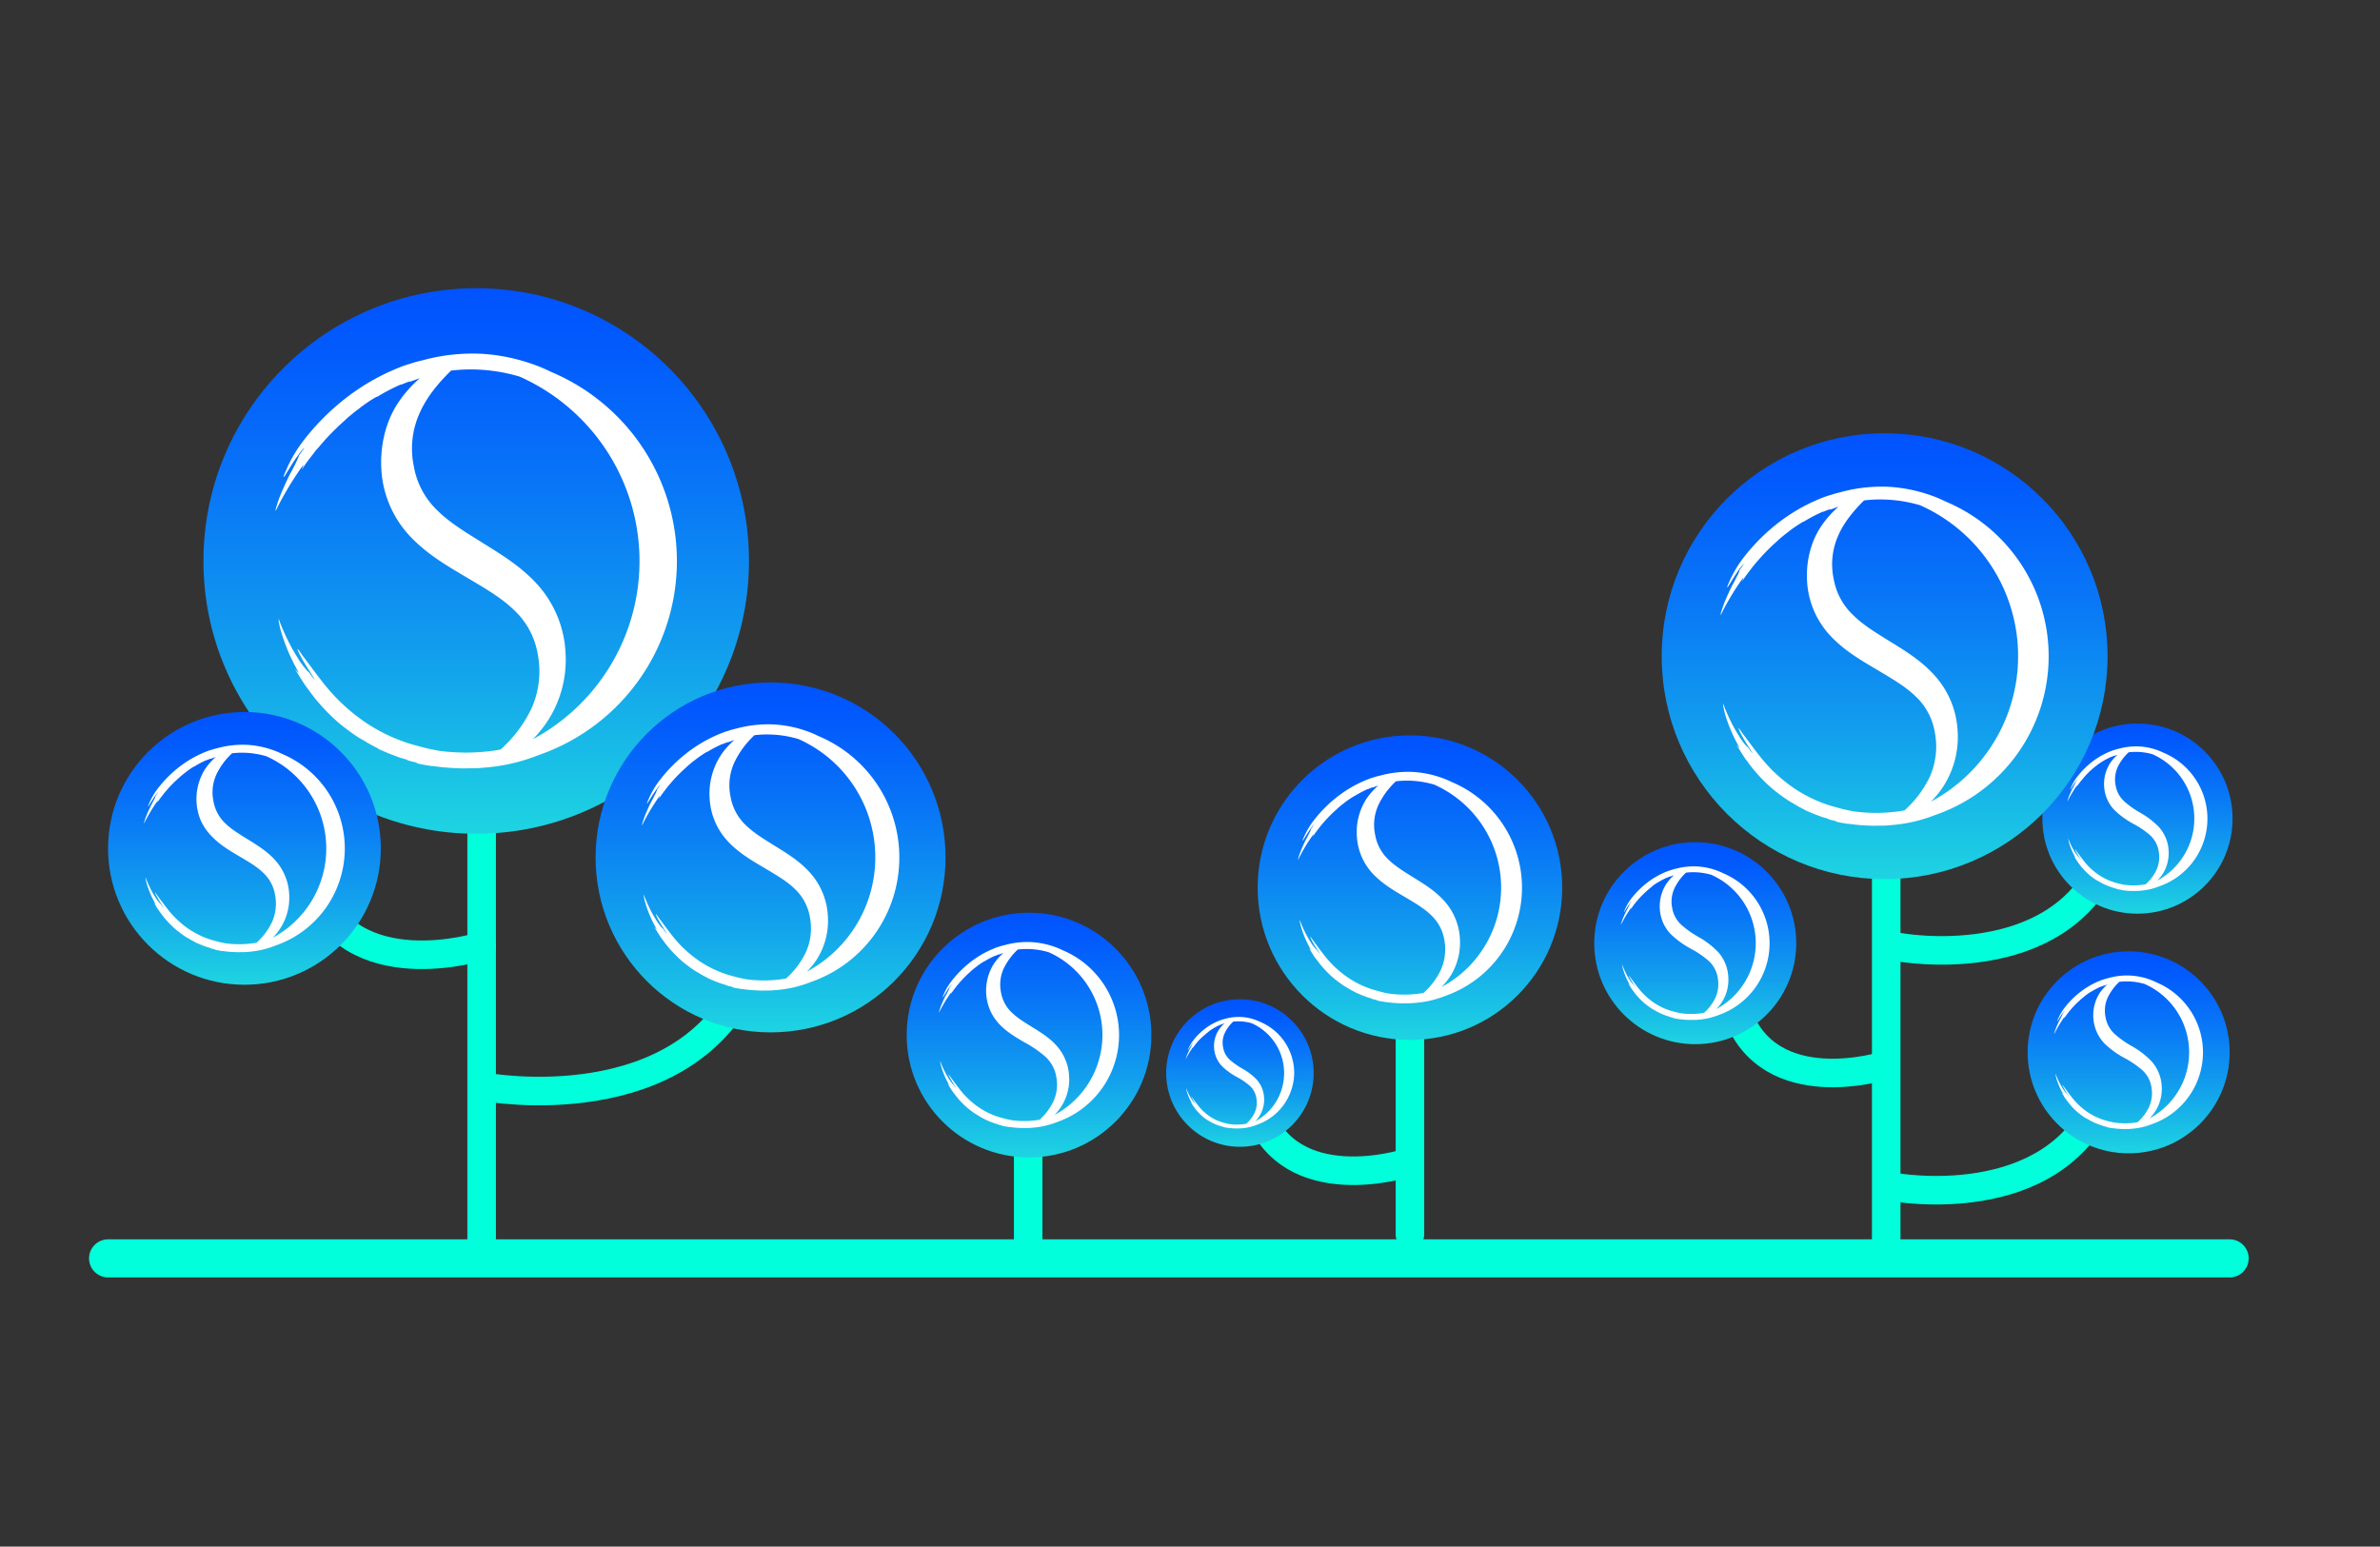 <svg id="Layer_1" data-name="Layer 1" xmlns="http://www.w3.org/2000/svg" xmlns:xlink="http://www.w3.org/1999/xlink" viewBox="0 0 1000 649.83"><rect x="0" y="0" width="1000" height="649.83" fill="#333333" stroke="none"/><defs><style>.cls-1,.cls-2{fill:none;stroke:#00ffda;stroke-linecap:round;stroke-miterlimit:10;}.cls-1{stroke-width:16px;}.cls-2{stroke-width:12px;}.cls-3{fill:url(#linear-gradient);}.cls-4{fill:#fff;}.cls-5{fill:url(#linear-gradient-2);}.cls-6{fill:url(#linear-gradient-3);}.cls-7{fill:url(#linear-gradient-4);}.cls-8{fill:url(#linear-gradient-5);}.cls-9{fill:url(#linear-gradient-6);}.cls-10{fill:url(#linear-gradient-7);}.cls-11{fill:url(#linear-gradient-8);}.cls-12{fill:url(#linear-gradient-9);}.cls-13{fill:url(#linear-gradient-10);}</style><linearGradient id="linear-gradient" x1="200.09" y1="115.38" x2="200.09" y2="406.57" gradientUnits="userSpaceOnUse"><stop offset="0" stop-color="#0051ff"/><stop offset="0.11" stop-color="#025bfd"/><stop offset="0.3" stop-color="#0875f7"/><stop offset="0.55" stop-color="#129fed"/><stop offset="0.83" stop-color="#1fd9e0"/><stop offset="1" stop-color="#27ffd8"/></linearGradient><linearGradient id="linear-gradient-2" x1="102.71" y1="296.3" x2="102.71" y2="441.89" xlink:href="#linear-gradient"/><linearGradient id="linear-gradient-3" x1="323.77" y1="283.06" x2="323.77" y2="469.87" xlink:href="#linear-gradient"/><linearGradient id="linear-gradient-4" x1="898.1" y1="302.01" x2="898.1" y2="403.51" xlink:href="#linear-gradient"/><linearGradient id="linear-gradient-5" x1="712.29" y1="351.73" x2="712.29" y2="459.56" xlink:href="#linear-gradient"/><linearGradient id="linear-gradient-6" x1="894.39" y1="397.59" x2="894.39" y2="505.42" xlink:href="#linear-gradient"/><linearGradient id="linear-gradient-7" x1="432.37" y1="380.92" x2="432.37" y2="511.54" xlink:href="#linear-gradient"/><linearGradient id="linear-gradient-8" x1="592.41" y1="305.78" x2="592.41" y2="468.33" xlink:href="#linear-gradient"/><linearGradient id="linear-gradient-9" x1="791.86" y1="177.36" x2="791.86" y2="415.35" xlink:href="#linear-gradient"/><linearGradient id="linear-gradient-10" x1="520.98" y1="418.31" x2="520.98" y2="497.05" xlink:href="#linear-gradient"/></defs><line class="cls-1" x1="45.41" y1="528.73" x2="936.83" y2="528.73"/><line class="cls-2" x1="202.37" y1="524.65" x2="202.37" y2="304.37"/><path class="cls-2" d="M204.26,456.75s84.33,15.43,110.44-47.47"/><path class="cls-2" d="M202.37,397.56s-55.74,17.76-71-25.52"/><line class="cls-2" x1="792.53" y1="528.04" x2="792.53" y2="353.8"/><line class="cls-2" x1="432" y1="527.3" x2="432" y2="473.4"/><path class="cls-2" d="M795.86,498.77s66.7,12.21,87.35-37.54"/><path class="cls-2" d="M798.18,398s66.7,12.21,87.35-37.54"/><path class="cls-2" d="M792,447.67s-48.84,15.56-62.18-22.37"/><path class="cls-2" d="M590.63,488.75s-48.85,15.56-62.19-22.37"/><line class="cls-2" x1="592.41" y1="518.74" x2="592.41" y2="425.09"/><circle class="cls-3" cx="200.09" cy="235.71" r="114.61"/><path class="cls-4" d="M284.41,235.77a86.21,86.21,0,0,0-52.89-79.52c-1.08-.53-2.18-1.05-3.29-1.53a78.56,78.56,0,0,0-25.5-6.05,79.49,79.49,0,0,0-25.19,2.72c-1,.23-2.52.58-4,1.06s-3,.88-3.92,1.25a92,92,0,0,0-23.36,12.84,99.34,99.34,0,0,0-18.88,18.77,57.52,57.52,0,0,0-5.47,8.64c-1.17,2.28-1.73,3.71-1.73,3.71-.88,1.85-1.55,3.78-.43,2.1s2.87-4.75,4.61-7.22,3.33-4.42,3.47-4.32a7.7,7.7,0,0,1-.7,1.05c-.43.61-1,1.43-1.6,2.24.15.1-.51,1.48-1.28,3.06s-1.67,3.36-2.17,4.21-2,4-3.39,7.19a58.9,58.9,0,0,0-2.7,7.41c-.4,1.43-.28,1.47.17.61s1.26-2.53,2.38-4.57a139.66,139.66,0,0,1,7.83-12.6c2.26-3.15.35.23.57.37,2-3.27,3.36-4.71,5.64-7.8,0,0,.13-.13.34-.38l.9-1c.74-.91,1.82-2.11,3-3.46a105.78,105.78,0,0,1,7.67-7.57l1.23-1.13c.43-.42,1-.91,1.8-1.54s1.68-1.4,2.84-2.24c1.53-1.15,1.48-1.22,1.43-1.29l.1.14c.74-.62,1.93-1.43,3.12-2.24s2.45-1.5,3.24-2l.09.14a81,81,0,0,1,10.16-5.32l.06.15c.87-.41,1.77-.73,2.44-1a5,5,0,0,1,1.13-.37l.06.15,3.37-1.22.84-.3a50.58,50.58,0,0,0-8.9,10c-5.58,8.19-7.93,18.78-7.24,28.78a44.61,44.61,0,0,0,12.39,28c7.13,7.43,15.43,12.16,22.95,16.64s14.69,8.54,20.08,13.71A32.82,32.82,0,0,1,226,275.2,38,38,0,0,1,223.16,298a55.06,55.06,0,0,1-12.8,16.9c-.55.1-1.1.22-1.66.31a84.46,84.46,0,0,1-24.32.23c-1.95-.36-5.81-1.11-7.68-1.72a71.68,71.68,0,0,1-23.06-10.13,79.22,79.22,0,0,1-18.42-17.42c-2.43-3.1-4.48-5.91-6-7.91l-2.39-3.23c-1.11-1.68-2.29-3.33-1.54-1.46s2.56,4.92,4.16,7.48a48.21,48.21,0,0,1,2.85,4.77,26.7,26.7,0,0,1-2.37-3.28c-.14.1-1.17-1-2.3-2.44a34.6,34.6,0,0,1-2.74-4,78.52,78.52,0,0,1-4-7.18c-1.6-3.23-2.94-6.58-3.3-7.57-.48-1.47-.6-1.43-.48-.43a32.72,32.72,0,0,0,1.28,5.39,80.69,80.69,0,0,0,2.86,7.77c1.13,2.61,2.36,5.08,3.39,6.92,2,3.67-.38.23-.58.34,1.13,1.79,1.93,3.16,2.8,4.5l1.34,2.05c.5.7,1.05,1.45,1.7,2.29,0,0,.1.17.31.47l.92,1.21c.4.51.88,1.12,1.4,1.8l1.83,2.13a79.69,79.69,0,0,0,8.53,8.41l.34.28c.24.18.58.5,1.13.89,1.08.79,2.73,2.15,5.4,3.92,1.76,1.22,1.85,1.09,1.88,1l-.09.15c1,.47,2.32,1.34,3.72,2.13s2.82,1.53,3.8,2l-.08.15c2,.77,3.91,1.75,5.94,2.45,1,.38,2,.77,3,1.13l3.08.9,0,.16,1.5.46,1.34.32a6.56,6.56,0,0,1,1.28.37l0,.17c2.07.66,6.34,1.11,6.31,1.28a.9.9,0,0,0,0-.16,94.87,94.87,0,0,0,11.43,1c1.73.11,3.39,0,5,0s3.23,0,4.83-.21a78,78,0,0,0,23.85-5.42A86.23,86.23,0,0,0,284.41,235.77ZM230.6,302.14a47.18,47.18,0,0,0,7-28.19,46.13,46.13,0,0,0-11.38-27.89c-6.78-7.67-15-12.7-22.43-17.34s-14.6-8.88-19.84-14.08a33.47,33.47,0,0,1-10.07-18.7,36.2,36.2,0,0,1,2.37-22.22c2.83-6.55,7.67-12.53,13.26-18a66.13,66.13,0,0,1,6.62-.48,72.08,72.08,0,0,1,22.21,3,84.86,84.86,0,0,1,5.55,152.35A49.73,49.73,0,0,0,230.6,302.14Z"/><circle class="cls-5" cx="102.71" cy="356.46" r="57.3"/><path class="cls-4" d="M144.87,356.5a43.12,43.12,0,0,0-26.44-39.77c-.54-.26-1.09-.52-1.65-.76a39.26,39.26,0,0,0-12.75-3,40.13,40.13,0,0,0-12.59,1.36c-.5.12-1.26.29-2,.53s-1.48.44-2,.63a45.75,45.75,0,0,0-11.68,6.42,49.65,49.65,0,0,0-9.44,9.38,29.79,29.79,0,0,0-2.74,4.32c-.58,1.14-.86,1.86-.86,1.86-.44.92-.78,1.89-.22,1.05s1.44-2.38,2.31-3.61a11.27,11.27,0,0,1,1.73-2.16,3.28,3.28,0,0,1-.35.52c-.21.31-.5.72-.8,1.12a5.17,5.17,0,0,1-.64,1.53c-.39.79-.83,1.68-1.08,2.11s-1,2-1.7,3.59a30.28,30.28,0,0,0-1.35,3.71c-.2.71-.14.73.09.3s.63-1.26,1.19-2.28a69.14,69.14,0,0,1,3.91-6.3c1.13-1.58.18.11.29.18,1-1.63,1.68-2.35,2.82-3.9l.17-.18.45-.53c.37-.46.91-1.06,1.51-1.73,1.2-1.34,2.76-2.83,3.83-3.79l.62-.56a11.22,11.22,0,0,1,.9-.77c.38-.32.84-.7,1.42-1.12.76-.58.74-.61.71-.65l0,.07c.37-.31,1-.71,1.56-1.12s1.23-.75,1.62-1l0,.07a39.54,39.54,0,0,1,5.08-2.66l0,.07c.43-.2.88-.36,1.22-.5a2.63,2.63,0,0,1,.56-.18l0,.07,1.69-.61.42-.15a25.27,25.27,0,0,0-4.45,5,23.51,23.51,0,0,0-1.78,21.91A23.59,23.59,0,0,0,89,351.43c3.57,3.72,7.72,6.09,11.48,8.32s7.34,4.27,10,6.86a16.39,16.39,0,0,1,5.13,9.6,19.07,19.07,0,0,1-1.41,11.42,27.65,27.65,0,0,1-6.4,8.45c-.28.05-.55.11-.83.15a42.06,42.06,0,0,1-12.16.12c-1-.18-2.91-.56-3.84-.86a35.81,35.81,0,0,1-11.53-5.07,39.21,39.21,0,0,1-9.21-8.71c-1.22-1.55-2.24-2.95-3-3.95s-1.19-1.62-1.19-1.62c-.56-.83-1.15-1.66-.77-.73a42.23,42.23,0,0,0,2.08,3.74,22.15,22.15,0,0,1,1.42,2.39,13.62,13.62,0,0,1-1.18-1.64c-.07.05-.59-.52-1.15-1.22a17.74,17.74,0,0,1-1.37-2,39.44,39.44,0,0,1-2-3.59c-.8-1.61-1.47-3.29-1.65-3.79-.24-.73-.3-.71-.24-.21a15.71,15.71,0,0,0,.64,2.69,39.12,39.12,0,0,0,1.43,3.89c.56,1.3,1.18,2.54,1.69,3.46,1,1.83-.19.11-.29.17.57.89,1,1.58,1.4,2.25l.67,1c.25.35.53.73.85,1.15l.16.23.46.61.7.9.91,1.06a39.94,39.94,0,0,0,4.27,4.21l.17.14c.12.09.29.25.56.44.54.4,1.37,1.08,2.7,2,.88.62.93.55.94.52l0,.07c.48.24,1.16.67,1.86,1.07s1.41.76,1.9,1l0,.08c1,.38,2,.87,3,1.22l1.5.57,1.54.45,0,.08.75.23.67.16a3.38,3.38,0,0,1,.64.18l0,.09c1,.33,3.17.55,3.15.64l0-.08a48.23,48.23,0,0,0,5.71.49c.87.06,1.7,0,2.51,0s1.62,0,2.42-.1A39,39,0,0,0,116,397.2,43.11,43.11,0,0,0,144.87,356.5ZM118,389.68a23.63,23.63,0,0,0,3.5-14.1,23,23,0,0,0-5.69-13.94c-3.39-3.84-7.49-6.35-11.21-8.67s-7.3-4.44-9.92-7a16.79,16.79,0,0,1-5-9.35,18.14,18.14,0,0,1,1.19-11.11,29.38,29.38,0,0,1,6.63-9c1.13-.14,2.22-.21,3.31-.24a36.14,36.14,0,0,1,11.1,1.49,42.44,42.44,0,0,1,2.78,76.18A25.12,25.12,0,0,0,118,389.68Z"/><circle class="cls-6" cx="323.77" cy="360.25" r="73.52"/><path class="cls-4" d="M377.87,360.29a55.33,55.33,0,0,0-33.94-51c-.69-.34-1.39-.67-2.11-1a50.4,50.4,0,0,0-16.36-3.89,51.33,51.33,0,0,0-16.16,1.74c-.64.16-1.62.38-2.55.69s-1.9.56-2.51.8a59.24,59.24,0,0,0-15,8.23,64,64,0,0,0-12.11,12.05,36,36,0,0,0-3.51,5.54,25,25,0,0,0-1.11,2.38c-.57,1.19-1,2.43-.28,1.35s1.84-3.05,3-4.63a14.51,14.51,0,0,1,2.22-2.77,6,6,0,0,1-.44.67c-.28.39-.66.91-1,1.44a7.63,7.63,0,0,1-.82,2c-.5,1-1.07,2.15-1.4,2.7s-1.3,2.56-2.17,4.61a37.33,37.33,0,0,0-1.73,4.76c-.26.92-.18.94.11.39s.81-1.63,1.52-2.94a89.46,89.46,0,0,1,5-8.08c1.44-2,.22.15.37.24,1.3-2.1,2.15-3,3.61-5l.22-.24c.14-.17.33-.4.58-.68.47-.58,1.17-1.36,1.93-2.22,1.55-1.72,3.54-3.63,4.92-4.86l.79-.73c.28-.26.67-.58,1.16-1s1.07-.9,1.82-1.44c1-.74.95-.78.92-.83l.06.09c.47-.4,1.24-.92,2-1.43s1.57-1,2.08-1.32l.06.09a52.43,52.43,0,0,1,6.52-3.41l0,.1c.55-.27,1.13-.47,1.56-.64a3.65,3.65,0,0,1,.73-.25l0,.1,2.15-.78.55-.19a32.15,32.15,0,0,0-5.71,6.44,29.67,29.67,0,0,0-4.65,18.46,28.57,28.57,0,0,0,7.95,18c4.58,4.77,9.9,7.8,14.72,10.67s9.43,5.48,12.89,8.8a21.11,21.11,0,0,1,6.58,12.32,24.37,24.37,0,0,1-1.81,14.65,35.17,35.17,0,0,1-8.21,10.84l-1.07.2a54.09,54.09,0,0,1-15.6.15c-1.25-.23-3.73-.72-4.92-1.1a46,46,0,0,1-14.8-6.51,50.59,50.59,0,0,1-11.82-11.17c-1.56-2-2.87-3.79-3.83-5.07l-1.53-2.08c-.71-1.07-1.47-2.13-1-.93s1.64,3.15,2.67,4.8a32.67,32.67,0,0,1,1.83,3.05,15.81,15.81,0,0,1-1.52-2.1,6.84,6.84,0,0,1-1.48-1.57,22,22,0,0,1-1.75-2.57,49.16,49.16,0,0,1-2.56-4.61c-1-2.07-1.88-4.22-2.12-4.86-.3-.94-.38-.92-.31-.27a21.83,21.83,0,0,0,.83,3.46,49.66,49.66,0,0,0,1.83,5c.73,1.68,1.52,3.26,2.18,4.44,1.31,2.36-.25.15-.38.22.73,1.15,1.24,2,1.8,2.88l.86,1.32c.32.45.68.93,1.09,1.47l.2.3.59.78.9,1.15,1.17,1.37a52.08,52.08,0,0,0,5.48,5.4l.21.17c.15.12.38.32.73.57.69.51,1.75,1.38,3.46,2.52,1.13.79,1.19.7,1.21.66l-.06.09c.62.31,1.49.86,2.38,1.37s1.82,1,2.44,1.27l-.05.09c1.29.5,2.51,1.13,3.81,1.58.65.24,1.28.49,1.93.72l2,.58,0,.1,1,.29.86.21a3.42,3.42,0,0,1,.82.24l0,.11c1.32.42,4.07.71,4.05.82v-.11a59.17,59.17,0,0,0,7.34.64c1.11.07,2.17,0,3.22,0a29.11,29.11,0,0,0,3.1-.14,49.78,49.78,0,0,0,15.3-3.47A55.33,55.33,0,0,0,377.87,360.29Zm-34.53,42.58a30.27,30.27,0,0,0,4.5-18.09,29.63,29.63,0,0,0-7.3-17.89c-4.35-4.92-9.61-8.15-14.39-11.12s-9.37-5.7-12.73-9a21.49,21.49,0,0,1-6.46-12,23.24,23.24,0,0,1,1.52-14.26A38.16,38.16,0,0,1,317,308.91a41.44,41.44,0,0,1,4.24-.3,46.28,46.28,0,0,1,14.25,1.91A54.44,54.44,0,0,1,339,408.26,32,32,0,0,0,343.34,402.87Z"/><circle class="cls-7" cx="898.1" cy="343.95" r="39.95"/><path class="cls-4" d="M927.49,344a30.05,30.05,0,0,0-18.43-27.72l-1.15-.53a27.11,27.11,0,0,0-8.89-2.11,27.81,27.81,0,0,0-8.78.95c-.35.08-.88.2-1.39.37s-1,.3-1.36.43a32.21,32.21,0,0,0-8.15,4.48,34.85,34.85,0,0,0-6.58,6.54,19.35,19.35,0,0,0-1.9,3c-.41.8-.61,1.3-.61,1.3-.31.64-.54,1.31-.15.73s1-1.66,1.61-2.52a7.58,7.58,0,0,1,1.21-1.5,2.27,2.27,0,0,1-.24.36c-.16.21-.36.5-.56.78a4,4,0,0,1-.45,1.07c-.27.55-.58,1.17-.76,1.47s-.7,1.39-1.18,2.5a21.76,21.76,0,0,0-.94,2.59c-.14.5-.1.51.06.21s.44-.88.83-1.59a48.09,48.09,0,0,1,2.73-4.4c.79-1.1.12.08.2.13.71-1.14,1.17-1.64,2-2.72l.12-.13.31-.36c.26-.32.63-.74,1-1.21.84-.93,1.92-2,2.67-2.64l.43-.4c.15-.14.36-.31.63-.53s.58-.49,1-.78.52-.43.5-.45l0,.05c.26-.22.67-.5,1.09-.78s.85-.53,1.13-.72l0,0a29,29,0,0,1,3.54-1.85l0,.05c.3-.14.61-.25.84-.35a2,2,0,0,1,.4-.13l0,.06,1.17-.43.3-.1a17.47,17.47,0,0,0-3.11,3.5,16.13,16.13,0,0,0-2.52,10,15.46,15.46,0,0,0,4.32,9.76,35.88,35.88,0,0,0,8,5.8,37.28,37.28,0,0,1,7,4.78,11.47,11.47,0,0,1,3.58,6.7,13.26,13.26,0,0,1-1,8,19.22,19.22,0,0,1-4.46,5.89l-.58.1a29.08,29.08,0,0,1-8.48.09c-.67-.13-2-.39-2.67-.6a25,25,0,0,1-8-3.54,27.25,27.25,0,0,1-6.42-6.07c-.85-1.08-1.56-2.06-2.08-2.75l-.84-1.13c-.38-.58-.79-1.16-.53-.51s.89,1.71,1.45,2.61a17,17,0,0,1,1,1.66,10.57,10.57,0,0,1-.83-1.14,4.4,4.4,0,0,1-.8-.85,12.48,12.48,0,0,1-1-1.4c-.2-.3-.83-1.38-1.39-2.51s-1-2.29-1.15-2.64c-.17-.51-.21-.5-.17-.15a12.37,12.37,0,0,0,.45,1.88,26.83,26.83,0,0,0,1,2.71,26,26,0,0,0,1.18,2.41c.71,1.28-.13.08-.21.12.4.63.68,1.1,1,1.57l.47.72c.17.24.37.5.59.79l.11.17.32.42.49.63.64.74a27.1,27.1,0,0,0,3,2.93l.12.1c.08.06.2.17.39.31.38.27.95.75,1.89,1.36.61.43.64.38.65.37l0,0c.34.16.81.46,1.29.74s1,.53,1.33.69l0,.05c.7.27,1.37.61,2.07.85l1,.4,1.07.31v.06l.52.15.47.12a1.37,1.37,0,0,1,.44.13v.05c.72.24,2.21.39,2.2.45V374a30.4,30.4,0,0,0,4,.35c.61,0,1.19,0,1.76,0s1.12,0,1.68-.07a27.22,27.22,0,0,0,8.31-1.89A30.06,30.06,0,0,0,927.49,344Zm-18.75,23.14a16.48,16.48,0,0,0,2.44-9.83,16.08,16.08,0,0,0-4-9.72,33.49,33.49,0,0,0-7.82-6.05,38,38,0,0,1-6.91-4.91,11.6,11.6,0,0,1-3.51-6.51,12.64,12.64,0,0,1,.82-7.75,20.62,20.62,0,0,1,4.63-6.28c.79-.1,1.55-.15,2.3-.17a25,25,0,0,1,7.75,1A29.58,29.58,0,0,1,906.4,370,17.73,17.73,0,0,0,908.74,367.11Z"/><circle class="cls-8" cx="712.29" cy="396.29" r="42.44"/><path class="cls-4" d="M743.52,396.32a31.92,31.92,0,0,0-19.59-29.45c-.4-.2-.81-.39-1.22-.57a28.93,28.93,0,0,0-9.44-2.24,29.47,29.47,0,0,0-9.33,1c-.37.09-.93.22-1.47.4s-1.1.33-1.45.46a33.88,33.88,0,0,0-8.66,4.76,37.12,37.12,0,0,0-7,6.95,21.26,21.26,0,0,0-2,3.2,13.79,13.79,0,0,0-.64,1.37c-.33.68-.58,1.4-.16.78s1.06-1.76,1.71-2.67a8.42,8.42,0,0,1,1.28-1.6,2.63,2.63,0,0,1-.26.38l-.59.83a4.36,4.36,0,0,1-.48,1.14c-.29.58-.61,1.24-.8,1.56s-.75,1.48-1.25,2.66a20.79,20.79,0,0,0-1,2.74c-.15.53-.11.55.06.23s.47-.94.88-1.69a49.92,49.92,0,0,1,2.9-4.67c.83-1.17.13.09.21.14a35.41,35.41,0,0,1,2.09-2.89l.13-.14.33-.39c.27-.34.67-.78,1.11-1.28a38.82,38.82,0,0,1,2.85-2.8l.45-.43c.16-.15.38-.33.67-.56s.62-.52,1-.84.55-.45.53-.47l0,0c.27-.23.71-.53,1.15-.83s.91-.56,1.2-.76l0,.05a32.9,32.9,0,0,1,3.77-2l0,.06c.32-.15.66-.27.9-.37a2,2,0,0,1,.42-.14l0,.06,1.25-.45.31-.11a19,19,0,0,0-3.29,3.71,17.44,17.44,0,0,0-1.32,16.23,17.62,17.62,0,0,0,3.22,4.81,38.43,38.43,0,0,0,8.5,6.16,38.92,38.92,0,0,1,7.44,5.08,12.1,12.1,0,0,1,3.8,7.11,14.08,14.08,0,0,1-1,8.45,20.16,20.16,0,0,1-4.73,6.26l-.62.12a31.67,31.67,0,0,1-9,.08c-.72-.13-2.15-.41-2.84-.63a26.67,26.67,0,0,1-8.54-3.76,29.46,29.46,0,0,1-6.82-6.45c-.9-1.15-1.66-2.19-2.21-2.93l-.89-1.19c-.41-.62-.85-1.24-.57-.54s.95,1.82,1.54,2.77a18.08,18.08,0,0,1,1.06,1.76,9.57,9.57,0,0,1-.88-1.21,4.18,4.18,0,0,1-.85-.91,11.58,11.58,0,0,1-1-1.48A29.35,29.35,0,0,1,683,408.6c-.59-1.2-1.09-2.44-1.22-2.81-.18-.54-.22-.53-.18-.16a12.69,12.69,0,0,0,.48,2,28.44,28.44,0,0,0,1.05,2.88c.42,1,.88,1.88,1.26,2.56.76,1.36-.14.09-.22.13.42.66.72,1.17,1,1.66.16.25.32.5.5.76s.39.54.63.85a1.38,1.38,0,0,0,.11.17l.34.45.52.67.68.79a28.65,28.65,0,0,0,3.16,3.11l.12.1c.09.07.22.19.42.33.4.3,1,.8,2,1.46.65.45.69.4.7.38l0,.05c.36.18.86.5,1.38.79s1,.57,1.41.73l0,.06c.74.28,1.45.65,2.2.91l1.11.41,1.14.34,0,.06.56.16.5.13a3.23,3.23,0,0,1,.47.13v.06c.76.25,2.35.41,2.34.48v-.06a34.47,34.47,0,0,0,4.24.36c.64,0,1.25,0,1.86,0s1.19,0,1.79-.08a29,29,0,0,0,8.83-2A31.93,31.93,0,0,0,743.52,396.32Zm-19.93,24.57a17.4,17.4,0,0,0,2.59-10.44A17.09,17.09,0,0,0,722,400.12a35.8,35.8,0,0,0-8.31-6.42,40.13,40.13,0,0,1-7.34-5.21,12.42,12.42,0,0,1-3.73-6.92,13.36,13.36,0,0,1,.88-8.23,21.94,21.94,0,0,1,4.91-6.68,23,23,0,0,1,2.45-.18,26.86,26.86,0,0,1,8.22,1.1A31.43,31.43,0,0,1,721.11,424,18,18,0,0,0,723.59,420.89Z"/><circle class="cls-9" cx="894.39" cy="442.15" r="42.44"/><path class="cls-4" d="M925.62,442.18A31.94,31.94,0,0,0,906,412.73c-.4-.2-.81-.39-1.22-.57A28.14,28.14,0,0,0,886,410.93c-.37.09-.94.21-1.47.39s-1.1.33-1.46.46a34.3,34.3,0,0,0-8.65,4.76,36.82,36.82,0,0,0-7,6.95,20.48,20.48,0,0,0-2,3.2c-.44.84-.65,1.37-.65,1.37-.32.69-.57,1.4-.15.78s1.06-1.76,1.7-2.67a8.23,8.23,0,0,1,1.29-1.6,2.63,2.63,0,0,1-.26.38c-.16.23-.38.53-.59.84a4.53,4.53,0,0,1-.48,1.13c-.29.58-.61,1.24-.8,1.56s-.75,1.48-1.26,2.66a23.06,23.06,0,0,0-1,2.74c-.15.53-.1.55.07.23s.46-.94.88-1.69a49.92,49.92,0,0,1,2.9-4.67c.83-1.17.13.09.21.14.76-1.21,1.24-1.74,2.09-2.89l.12-.14.34-.39c.27-.34.67-.78,1.11-1.28a38.82,38.82,0,0,1,2.84-2.8l.46-.42a8.22,8.22,0,0,1,.67-.57c.28-.24.62-.52,1-.83s.55-.45.53-.48l0,.05c.27-.23.71-.53,1.15-.83s.91-.55,1.2-.76l0,.06a31.33,31.33,0,0,1,3.76-2l0,.06c.32-.15.65-.27.9-.37a2.78,2.78,0,0,1,.42-.14l0,.06,1.25-.45.31-.11a18.78,18.78,0,0,0-3.3,3.72A17.45,17.45,0,0,0,881,433.62a17.47,17.47,0,0,0,3.22,4.81,38.2,38.2,0,0,0,8.5,6.16,39.38,39.38,0,0,1,7.44,5.08,12.21,12.21,0,0,1,3.8,7.11,14.08,14.08,0,0,1-1.05,8.45,20.35,20.35,0,0,1-4.74,6.26l-.61.12a31,31,0,0,1-9,.08c-.72-.13-2.15-.41-2.84-.63a26.46,26.46,0,0,1-8.54-3.76,29.06,29.06,0,0,1-6.82-6.45c-.9-1.15-1.66-2.18-2.21-2.93l-.89-1.19c-.41-.62-.85-1.24-.57-.54s.95,1.82,1.54,2.77,1.1,1.73,1.06,1.76a8.57,8.57,0,0,1-.88-1.21s-.43-.39-.85-.91a13,13,0,0,1-1-1.48c-.21-.32-.88-1.47-1.47-2.66a29.45,29.45,0,0,1-1.22-2.81c-.18-.54-.23-.53-.18-.15a12.56,12.56,0,0,0,.47,2c.27.88.65,1.91,1.06,2.88s.88,1.88,1.26,2.56c.76,1.36-.14.09-.22.13.42.66.72,1.17,1,1.66.16.25.32.5.5.76s.39.54.63.85a.83.83,0,0,0,.11.17l.34.46c.15.18.33.41.52.66l.68.79a27.78,27.78,0,0,0,3.16,3.11l.12.11c.09.06.22.18.42.33.4.29,1,.79,2,1.45.65.45.68.4.7.38l0,0c.36.18.86.5,1.38.79s1,.57,1.41.73l0,.06c.74.29,1.45.65,2.2.91l1.11.41,1.14.34,0,.06.56.17.49.12.48.13v.07c.76.24,2.34.41,2.33.47V474a36.54,36.54,0,0,0,4.24.37c.64,0,1.25,0,1.86,0s1.19,0,1.78-.08a29,29,0,0,0,8.84-2A31.93,31.93,0,0,0,925.62,442.18Zm-19.93,24.57a17.45,17.45,0,0,0,2.59-10.44A17,17,0,0,0,904.07,446a35.58,35.58,0,0,0-8.31-6.43,40.13,40.13,0,0,1-7.34-5.21,12.36,12.36,0,0,1-3.73-6.92,13.43,13.43,0,0,1,.87-8.23,22.11,22.11,0,0,1,4.91-6.68c.85-.1,1.65-.16,2.46-.18a26.62,26.62,0,0,1,8.22,1.11,31.42,31.42,0,0,1,2.06,56.41A19,19,0,0,0,905.69,466.75Z"/><circle class="cls-10" cx="432.37" cy="434.9" r="51.41"/><path class="cls-4" d="M470.19,434.92a38.68,38.68,0,0,0-23.72-35.67c-.49-.24-1-.47-1.48-.69a35.26,35.26,0,0,0-11.44-2.71,35.65,35.65,0,0,0-11.3,1.22,18.46,18.46,0,0,0-1.79.48c-.66.2-1.32.39-1.75.56a40.8,40.8,0,0,0-10.48,5.75,44.5,44.5,0,0,0-8.47,8.43,25.16,25.16,0,0,0-2.46,3.87c-.52,1-.77,1.67-.77,1.67-.4.82-.7,1.69-.19.94s1.28-2.13,2.06-3.24a10.86,10.86,0,0,1,1.56-1.94,3.6,3.6,0,0,1-.31.47l-.72,1a5.4,5.4,0,0,1-.58,1.37c-.35.7-.74,1.51-1,1.89s-.91,1.79-1.52,3.22a25.78,25.78,0,0,0-1.21,3.33c-.18.64-.13.66.07.27s.57-1.13,1.07-2a59.63,59.63,0,0,1,3.52-5.65c1-1.42.15.1.25.17.92-1.47,1.51-2.12,2.53-3.5l.15-.17.41-.48c.33-.4.81-.94,1.35-1.55a47,47,0,0,1,3.44-3.39L408,408c.2-.19.47-.41.81-.69s.75-.63,1.27-1c.69-.51.67-.54.65-.58l0,.07c.33-.28.87-.64,1.4-1s1.1-.67,1.45-.92l0,.07a37.31,37.31,0,0,1,4.56-2.39l0,.07c.39-.19.79-.33,1.09-.45a1.89,1.89,0,0,1,.51-.17l0,.07,1.51-.55.38-.13a22.76,22.76,0,0,0-4,4.5,21.13,21.13,0,0,0-1.59,19.66,21,21,0,0,0,3.91,5.82c3.19,3.34,6.92,5.46,10.29,7.47a47.67,47.67,0,0,1,9,6.15,14.67,14.67,0,0,1,4.6,8.61,17,17,0,0,1-1.27,10.25,24.75,24.75,0,0,1-5.73,7.58l-.75.14a37.68,37.68,0,0,1-10.91.1c-.87-.16-2.61-.5-3.44-.77a31.88,31.88,0,0,1-10.35-4.55,35.11,35.11,0,0,1-8.26-7.81c-1.1-1.39-2-2.65-2.68-3.55s-1.07-1.45-1.07-1.45c-.5-.75-1-1.49-.69-.65a36.74,36.74,0,0,0,1.86,3.35,22.4,22.4,0,0,1,1.28,2.14,11.15,11.15,0,0,1-1.07-1.47c-.06.05-.52-.47-1-1.09a15.13,15.13,0,0,1-1.22-1.81,33.8,33.8,0,0,1-1.79-3.22c-.72-1.44-1.32-2.95-1.48-3.39-.22-.66-.27-.65-.22-.2a15,15,0,0,0,.58,2.42,35.12,35.12,0,0,0,1.28,3.49c.51,1.17,1.06,2.28,1.52,3.1.92,1.65-.17.11-.26.16.51.8.87,1.41,1.26,2l.6.92c.22.32.47.65.76,1l.14.21.41.55.63.8.82,1a36.38,36.38,0,0,0,3.83,3.77l.15.12a5.77,5.77,0,0,0,.51.4c.48.36,1.22,1,2.42,1.76.79.55.83.49.84.47l0,.06c.44.21,1,.6,1.67,1s1.27.68,1.7.88l0,.07c.9.35,1.76.79,2.66,1.1l1.35.5,1.38.41,0,.07.68.21.6.14a2.61,2.61,0,0,1,.57.17V473c.92.3,2.84.5,2.83.58v-.08a40.23,40.23,0,0,0,5.13.45c.78,0,1.52,0,2.25,0s1.45,0,2.17-.1a34.73,34.73,0,0,0,10.7-2.43A38.67,38.67,0,0,0,470.19,434.92ZM446.05,464.7a21.13,21.13,0,0,0,3.15-12.65,20.74,20.74,0,0,0-5.11-12.51c-3-3.44-6.72-5.7-10.06-7.78s-6.55-4-8.9-6.32a15,15,0,0,1-4.52-8.38,16.33,16.33,0,0,1,1.06-10,26.87,26.87,0,0,1,5.95-8.09c1-.13,2-.19,3-.22a32.62,32.62,0,0,1,10,1.34,38.08,38.08,0,0,1,2.49,68.35A22.19,22.19,0,0,0,446.05,464.7Z"/><circle class="cls-11" cx="592.41" cy="372.95" r="63.98"/><path class="cls-4" d="M639.49,373A48.15,48.15,0,0,0,610,328.59c-.61-.29-1.22-.58-1.84-.85a43.82,43.82,0,0,0-14.23-3.38,44.59,44.59,0,0,0-14.06,1.52c-.57.13-1.41.33-2.23.59s-1.65.49-2.18.7a51.37,51.37,0,0,0-13,7.17,55,55,0,0,0-10.53,10.48,31.27,31.27,0,0,0-3.06,4.82c-.65,1.27-1,2.07-1,2.07-.5,1-.87,2.11-.24,1.17s1.6-2.65,2.57-4a13.43,13.43,0,0,1,1.93-2.41,3.07,3.07,0,0,1-.38.58l-.9,1.26a6,6,0,0,1-.71,1.7c-.44.88-.93,1.88-1.22,2.36s-1.13,2.23-1.88,4a32.94,32.94,0,0,0-1.51,4.14c-.23.79-.16.82.09.34s.71-1.42,1.33-2.56a79.73,79.73,0,0,1,4.37-7c1.26-1.76.2.13.32.21,1.14-1.83,1.87-2.63,3.15-4.36l.19-.21.5-.59c.41-.5,1-1.17,1.68-1.93a59.83,59.83,0,0,1,4.29-4.22l.68-.64c.25-.23.58-.5,1-.85s.93-.78,1.58-1.26c.86-.64.83-.68.8-.71l.06.07c.41-.34,1.07-.8,1.74-1.25s1.37-.84,1.81-1.14l0,.08a44.29,44.29,0,0,1,5.67-3l0,.08c.48-.23,1-.4,1.35-.55a3,3,0,0,1,.64-.22l0,.09,1.88-.68.47-.17a28.52,28.52,0,0,0-5,5.61,25.79,25.79,0,0,0-4,16.06,25,25,0,0,0,6.92,15.64c4,4.15,8.61,6.8,12.81,9.29s8.2,4.77,11.21,7.66A18.32,18.32,0,0,1,606.87,395a21.22,21.22,0,0,1-1.58,12.74,30.7,30.7,0,0,1-7.14,9.44l-.93.17a47.24,47.24,0,0,1-13.58.13c-1.08-.2-3.24-.62-4.28-1a39.66,39.66,0,0,1-12.87-5.66,44,44,0,0,1-10.29-9.72c-1.36-1.73-2.5-3.3-3.33-4.41l-1.34-1.81c-.61-.93-1.28-1.86-.85-.81s1.42,2.74,2.31,4.17a29,29,0,0,1,1.6,2.66,15.17,15.17,0,0,1-1.33-1.82,6.06,6.06,0,0,1-1.28-1.37,20.66,20.66,0,0,1-1.53-2.24c-.32-.48-1.33-2.21-2.22-4a45.63,45.63,0,0,1-1.84-4.23c-.27-.81-.34-.8-.27-.24a19.35,19.35,0,0,0,.71,3,44.16,44.16,0,0,0,1.6,4.34c.63,1.46,1.32,2.84,1.89,3.86,1.15,2.05-.21.13-.32.2.63,1,1.08,1.76,1.56,2.5.24.38.49.75.75,1.15s.59.81,1,1.28c0,0,0,.09.17.26l.52.68.78,1c.31.37.65.77,1,1.19a44.48,44.48,0,0,0,4.76,4.7l.19.15c.13.1.33.28.63.5.6.44,1.52,1.2,3,2.19,1,.68,1,.6,1,.57l0,.08c.54.27,1.3.75,2.08,1.19s1.58.86,2.12,1.1l0,.09c1.12.43,2.18,1,3.31,1.37.56.21,1.12.43,1.68.63l1.72.5,0,.09.85.25.74.18a4.47,4.47,0,0,1,.72.21l0,.09c1.16.37,3.54.62,3.53.72V421a52.25,52.25,0,0,0,6.38.55c1,.06,1.9,0,2.81,0a26.63,26.63,0,0,0,2.69-.12,43.18,43.18,0,0,0,13.31-3A48.13,48.13,0,0,0,639.49,373Zm-30,37a26.36,26.36,0,0,0,3.91-15.73A25.7,25.7,0,0,0,607,378.73c-3.78-4.28-8.36-7.09-12.52-9.68s-8.15-5-11.07-7.86a18.67,18.67,0,0,1-5.62-10.44,20.11,20.11,0,0,1,1.32-12.4,33,33,0,0,1,7.4-10.07,36.63,36.63,0,0,1,3.7-.27,40.49,40.49,0,0,1,12.4,1.66,47.37,47.37,0,0,1,3.09,85.05A27.86,27.86,0,0,0,609.45,410Z"/><circle class="cls-12" cx="791.86" cy="275.71" r="93.67"/><path class="cls-4" d="M860.78,275.76a70.47,70.47,0,0,0-43.23-65c-.88-.44-1.78-.85-2.68-1.25A64.59,64.59,0,0,0,794,204.56a65.45,65.45,0,0,0-20.59,2.22c-.82.2-2.06.49-3.25.88s-2.42.72-3.2,1a75,75,0,0,0-19.1,10.49,81.55,81.55,0,0,0-15.43,15.34,47.54,47.54,0,0,0-4.47,7.07c-1,1.86-1.41,3-1.41,3-.73,1.51-1.27,3.09-.35,1.71s2.34-3.88,3.76-5.9a19.6,19.6,0,0,1,2.83-3.53,4.7,4.7,0,0,1-.56.86l-1.31,1.83a8.88,8.88,0,0,1-1.05,2.5c-.64,1.28-1.36,2.75-1.77,3.44s-1.66,3.27-2.77,5.88a47.65,47.65,0,0,0-2.21,6.06c-.33,1.17-.23,1.2.14.49s1-2.06,1.94-3.73a112.56,112.56,0,0,1,6.41-10.3c1.84-2.58.28.19.46.3,1.67-2.67,2.75-3.84,4.61-6.37,0,0,.11-.11.28-.31s.43-.5.73-.86c.61-.74,1.49-1.73,2.47-2.83a83.61,83.61,0,0,1,6.27-6.18l1-.93c.35-.34.84-.75,1.47-1.26s1.37-1.14,2.32-1.83c1.25-.94,1.21-1,1.17-1.06l.08.12c.6-.51,1.57-1.17,2.55-1.83s2-1.23,2.65-1.68l.07.12a66.17,66.17,0,0,1,8.3-4.35l.06.13c.7-.35,1.44-.6,2-.82A4.33,4.33,0,0,1,769,214l.05.13,2.75-1,.69-.24a41.28,41.28,0,0,0-7.27,8.2c-4.56,6.69-6.49,15.35-5.92,23.52a36.43,36.43,0,0,0,10.13,22.9c5.83,6.08,12.61,9.95,18.75,13.61s12,7,16.42,11.2A26.84,26.84,0,0,1,813,308a31.08,31.08,0,0,1-2.3,18.67,45.11,45.11,0,0,1-10.46,13.81c-.45.09-.91.18-1.36.25a69.08,69.08,0,0,1-19.88.2c-1.59-.3-4.74-.91-6.27-1.41a58.58,58.58,0,0,1-18.85-8.28A64.8,64.8,0,0,1,738.84,317c-2-2.54-3.66-4.83-4.88-6.46l-2-2.64c-.9-1.37-1.87-2.73-1.26-1.2s2.09,4,3.4,6.12a38.36,38.36,0,0,1,2.33,3.89,22.47,22.47,0,0,1-1.94-2.67,9.23,9.23,0,0,1-1.88-2,27.86,27.86,0,0,1-2.23-3.29,61.24,61.24,0,0,1-3.26-5.86c-1.31-2.64-2.4-5.38-2.7-6.19-.39-1.2-.49-1.17-.39-.36a27.09,27.09,0,0,0,1,4.41,62.56,62.56,0,0,0,2.34,6.35c.92,2.14,1.92,4.16,2.76,5.66,1.68,3-.31.19-.47.28.92,1.46,1.58,2.58,2.29,3.67.35.55.71,1.09,1.09,1.68s.86,1.18,1.39,1.87l.25.38.76,1c.33.42.72.91,1.15,1.47l1.49,1.74a65.69,65.69,0,0,0,7,6.87l.28.23c.19.15.48.41.92.73.88.64,2.23,1.75,4.42,3.2,1.43,1,1.51.89,1.53.85l-.07.11c.79.39,1.89,1.1,3,1.74s2.31,1.25,3.1,1.62l-.06.12c1.64.63,3.2,1.43,4.85,2,.82.31,1.64.63,2.46.92l2.52.74,0,.13,1.23.37,1.09.27a4.64,4.64,0,0,1,1.05.31l0,.13c1.69.54,5.18.91,5.16,1.05l0-.14a74.24,74.24,0,0,0,9.34.81c1.42.09,2.78,0,4.11,0s2.63,0,3.94-.18a64,64,0,0,0,19.5-4.42A70.48,70.48,0,0,0,860.78,275.76ZM816.8,330a38.58,38.58,0,0,0,5.73-23,37.71,37.71,0,0,0-9.31-22.8C807.69,277.9,801,273.78,794.89,270s-11.93-7.25-16.21-11.51a27.35,27.35,0,0,1-8.23-15.28A29.58,29.58,0,0,1,772.38,225c2.32-5.35,6.28-10.24,10.84-14.74a53.6,53.6,0,0,1,5.41-.39,59,59,0,0,1,18.16,2.43,69.37,69.37,0,0,1,4.53,124.53A41,41,0,0,0,816.8,330Z"/><circle class="cls-13" cx="520.98" cy="450.85" r="30.99"/><path class="cls-4" d="M543.78,450.86a23.31,23.31,0,0,0-14.3-21.5c-.29-.15-.59-.28-.89-.41a21.14,21.14,0,0,0-6.9-1.64,21.7,21.7,0,0,0-6.81.73c-.27.07-.68.16-1.07.29s-.8.24-1.06.34a24.84,24.84,0,0,0-6.32,3.47,26.67,26.67,0,0,0-5.1,5.08,15,15,0,0,0-1.48,2.33c-.32.62-.47,1-.47,1-.24.5-.42,1-.12.56s.78-1.28,1.25-1.95a7.33,7.33,0,0,1,.93-1.17,1.79,1.79,0,0,1-.18.29c-.12.16-.28.38-.43.6a3.52,3.52,0,0,1-.35.83c-.21.43-.45.91-.59,1.14s-.55,1.08-.91,1.94a13.68,13.68,0,0,0-.73,2c-.11.38-.08.4,0,.16s.34-.68.64-1.23c.6-1.11,1.52-2.55,2.12-3.41s.1.06.16.1c.55-.89.9-1.27,1.52-2.11l.09-.1.25-.29c.2-.24.49-.57.81-.93A26.42,26.42,0,0,1,506,435l.33-.31.49-.41c.2-.17.45-.38.76-.61s.4-.33.39-.35l0,0a9.48,9.48,0,0,1,.84-.6l.88-.56,0,0a21.78,21.78,0,0,1,2.75-1.44l0,0c.23-.11.47-.2.65-.27a1.36,1.36,0,0,1,.31-.1l0,0,.91-.33.23-.08a13.42,13.42,0,0,0-2.41,2.72,12.45,12.45,0,0,0-2,7.78,12.12,12.12,0,0,0,3.35,7.57,27.67,27.67,0,0,0,6.21,4.51,28.5,28.5,0,0,1,5.43,3.7,8.86,8.86,0,0,1,2.77,5.19,10.29,10.29,0,0,1-.76,6.18,14.79,14.79,0,0,1-3.46,4.57l-.45.08a23.07,23.07,0,0,1-6.58.07,20.68,20.68,0,0,1-2.07-.47,19.36,19.36,0,0,1-6.24-2.74,21.39,21.39,0,0,1-5-4.71c-.66-.84-1.21-1.6-1.62-2.14l-.64-.87c-.3-.45-.62-.9-.42-.4a23.06,23.06,0,0,0,1.13,2,14.68,14.68,0,0,1,.77,1.29,7.06,7.06,0,0,1-.64-.89s-.32-.28-.63-.66a9.64,9.64,0,0,1-.74-1.09c-.15-.23-.64-1.07-1.07-1.94a19.21,19.21,0,0,1-.89-2.05c-.13-.39-.17-.38-.14-.11a10.76,10.76,0,0,0,.35,1.46,21.23,21.23,0,0,0,.78,2.1,20.65,20.65,0,0,0,.91,1.87c.56,1-.1.06-.16.09.31.48.53.86.76,1.22l.36.55.46.62.09.13.25.33.38.48.49.58a20.36,20.36,0,0,0,2.31,2.27l.09.08.3.24c.3.21.74.58,1.47,1.06.47.33.49.29.5.28l0,0c.26.12.63.36,1,.57s.77.42,1,.54l0,0c.54.21,1.06.47,1.61.66l.81.3.83.25v0l.41.12.36.09a1.38,1.38,0,0,1,.34.1v.05c.56.18,1.72.3,1.71.35v-.05a26.23,26.23,0,0,0,3.09.27c.47,0,.92,0,1.36,0s.87,0,1.3-.06a21.21,21.21,0,0,0,6.45-1.46A23.32,23.32,0,0,0,543.78,450.86Zm-14.55,17.95a12.77,12.77,0,0,0,1.9-7.62,12.5,12.5,0,0,0-3.08-7.55A26,26,0,0,0,522,449a29.8,29.8,0,0,1-5.36-3.8,9,9,0,0,1-2.72-5.06,9.75,9.75,0,0,1,.64-6,15.83,15.83,0,0,1,3.58-4.87,16.05,16.05,0,0,1,1.79-.13,19.57,19.57,0,0,1,6,.8,22.95,22.95,0,0,1,1.5,41.2A13.47,13.47,0,0,0,529.23,468.81Z"/></svg>